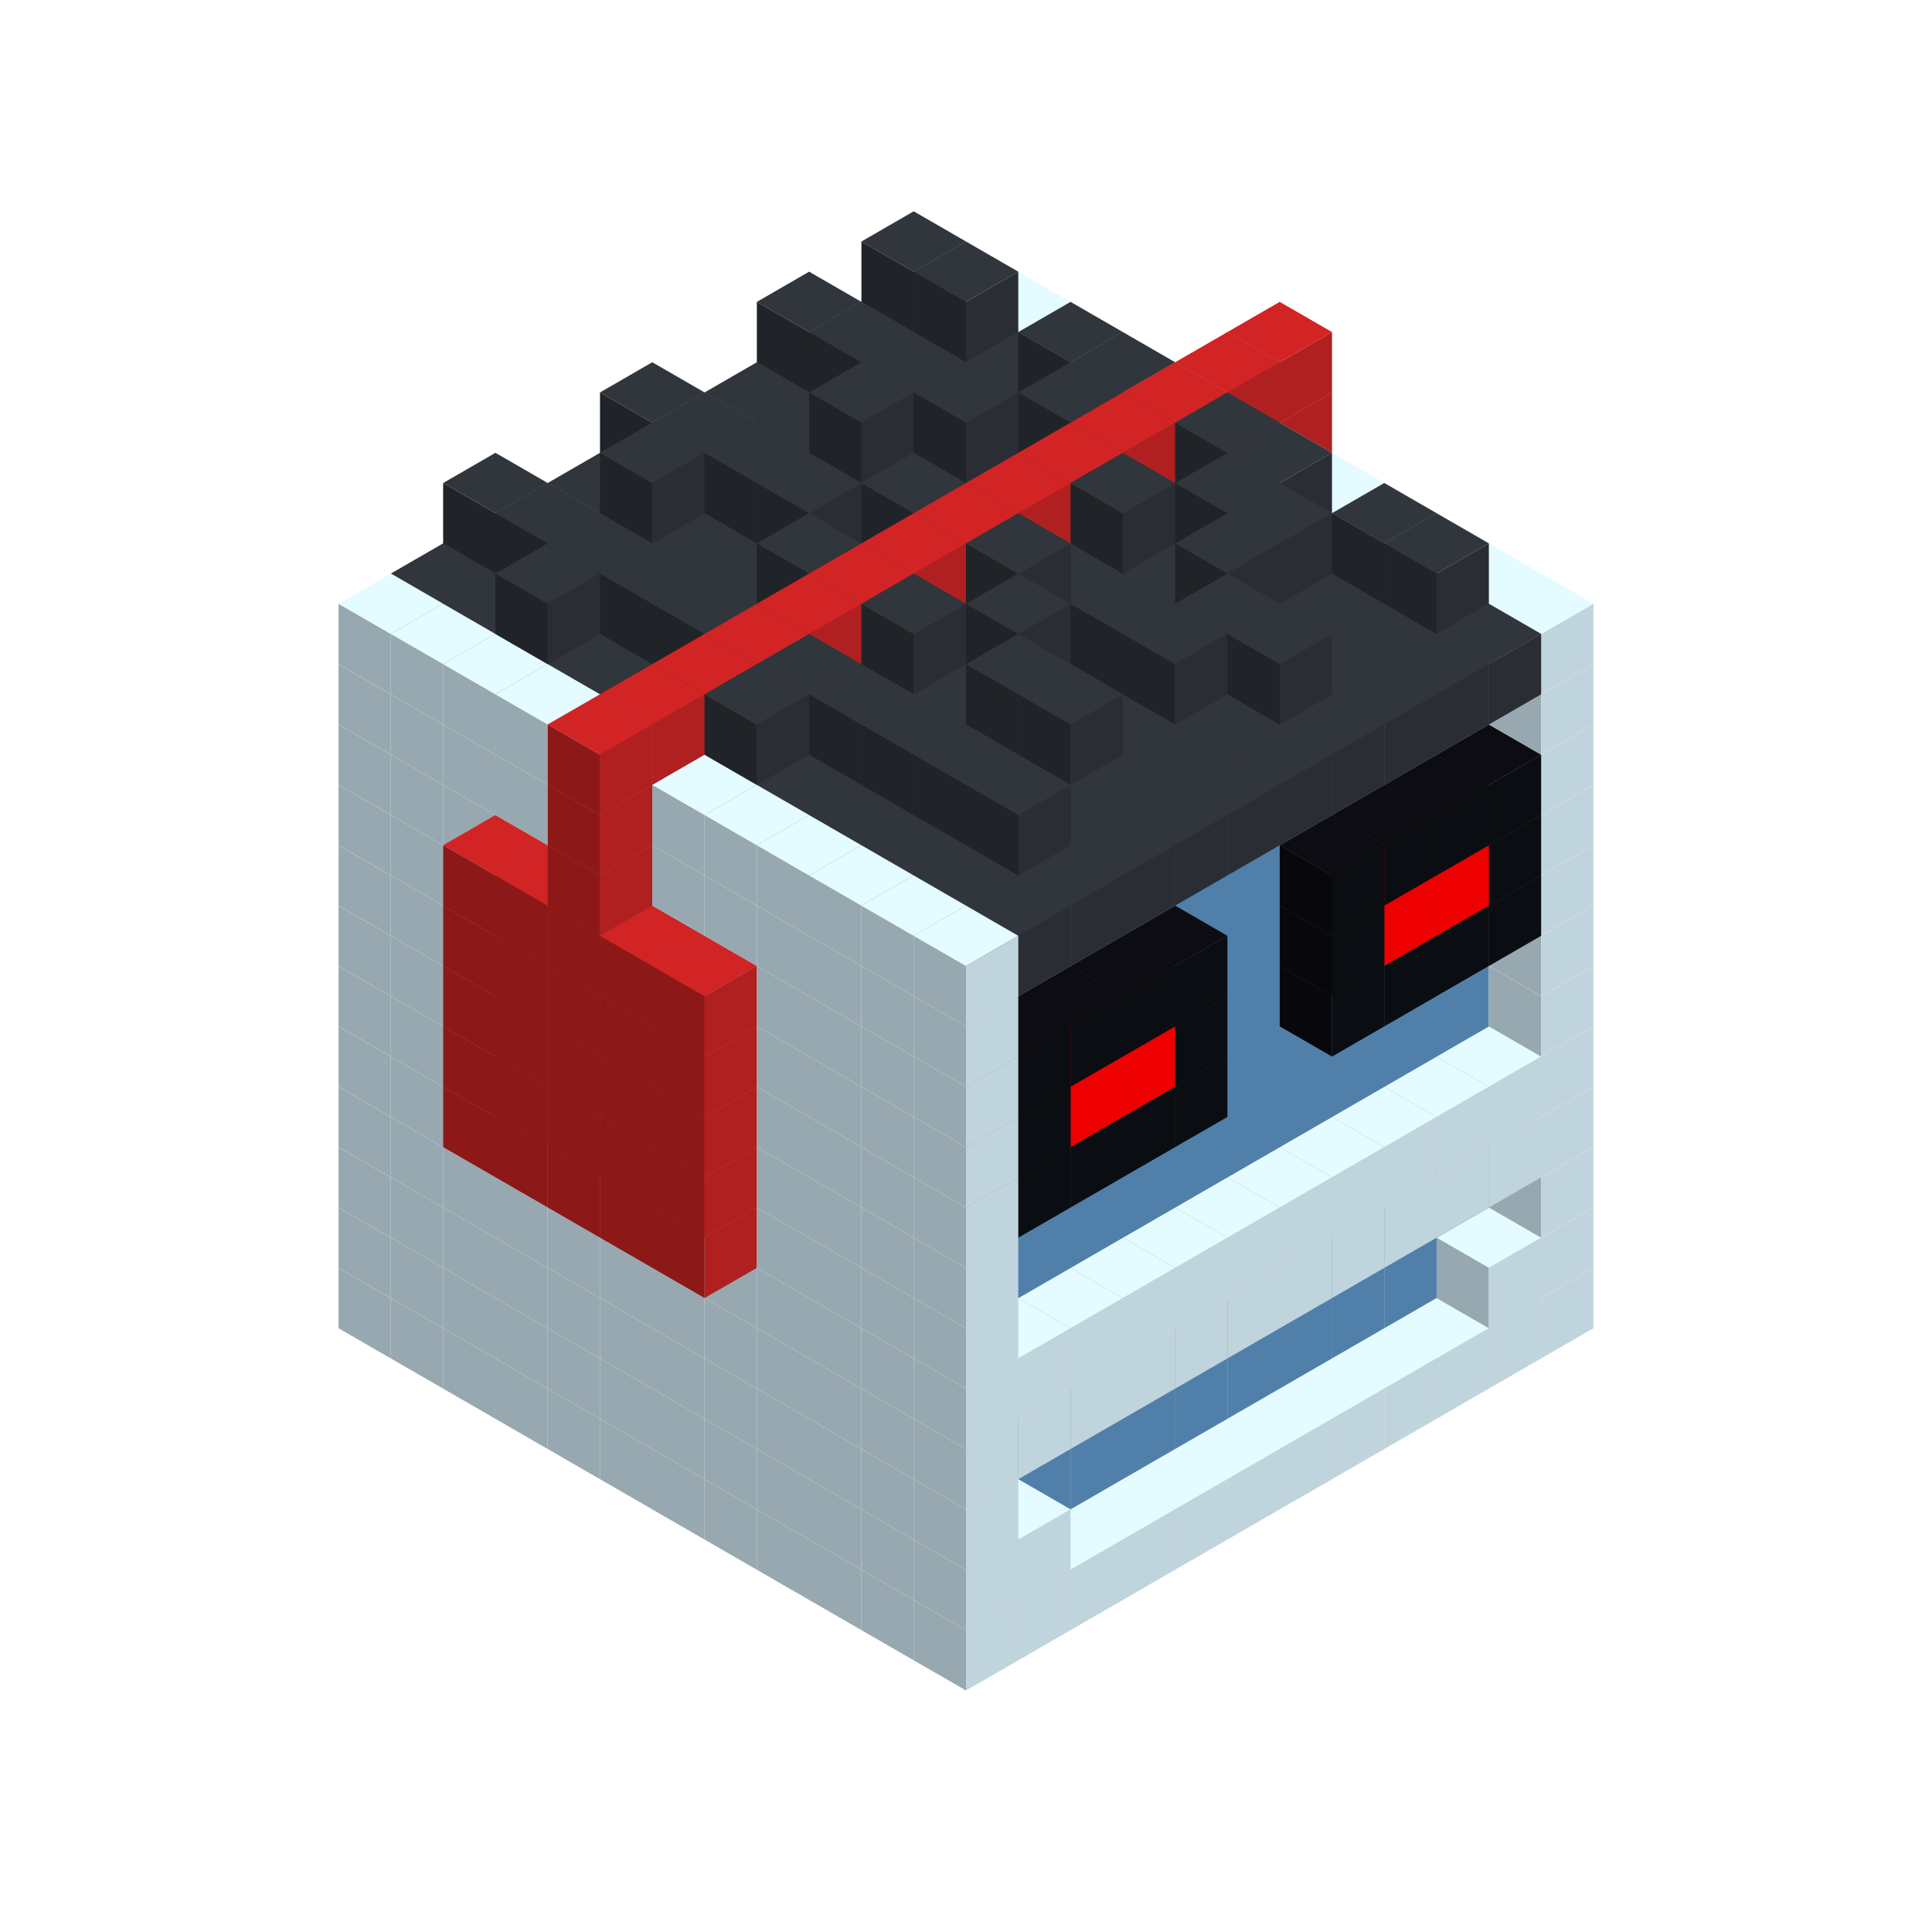 
<svg width='600' height='600' viewBox='4436371 5550000 3200000 3200000' xmlns='http://www.w3.org/2000/svg' xmlns:xlink='http://www.w3.org/1999/xlink'>
<use xlink:href='#v-0x00000073-1' transform='translate(983738,3600000)'/>
<use xlink:href='#v-0x00000073-1' transform='translate(1070341,3650000)'/>
<use xlink:href='#v-0x00000073-1' transform='translate(1156944,3700000)'/>
<use xlink:href='#v-0x00000073-1' transform='translate(1243547,3750000)'/>
<use xlink:href='#v-0x00000073-1' transform='translate(1330150,3800000)'/>
<use xlink:href='#v-0x00000073-1' transform='translate(1416753,3850000)'/>
<use xlink:href='#v-0x00000073-1' transform='translate(1503356,3900000)'/>
<use xlink:href='#v-0x00000073-1' transform='translate(1589959,3950000)'/>
<use xlink:href='#v-0x00000073-1' transform='translate(1676562,4000000)'/>
<use xlink:href='#v-0x00000073-1' transform='translate(1763165,4050000)'/>
<use xlink:href='#v-0x00000073-1' transform='translate(1849768,4100000)'/>
<use xlink:href='#v-0x00000073-1' transform='translate(2889004,3600000)'/>
<use xlink:href='#v-0x00000073-1' transform='translate(2802401,3650000)'/>
<use xlink:href='#v-0x00000073-1' transform='translate(2715798,3700000)'/>
<use xlink:href='#v-0x00000073-1' transform='translate(2629195,3750000)'/>
<use xlink:href='#v-0x00000073-1' transform='translate(2542592,3800000)'/>
<use xlink:href='#v-0x00000073-1' transform='translate(2455989,3850000)'/>
<use xlink:href='#v-0x00000073-1' transform='translate(2369386,3900000)'/>
<use xlink:href='#v-0x00000073-1' transform='translate(2282783,3950000)'/>
<use xlink:href='#v-0x00000073-1' transform='translate(2196180,4000000)'/>
<use xlink:href='#v-0x00000073-1' transform='translate(2109577,4050000)'/>
<use xlink:href='#v-0x00000073-1' transform='translate(2022974,4100000)'/>
<use xlink:href='#v-0x00000073-1' transform='translate(1936371,4150000)'/>
<use xlink:href='#v-0x00000073-1' transform='translate(983738,3500000)'/>
<use xlink:href='#v-0x00000073-1' transform='translate(1070341,3550000)'/>
<use xlink:href='#v-0x00000073-1' transform='translate(1156944,3600000)'/>
<use xlink:href='#v-0x00000073-1' transform='translate(1243547,3650000)'/>
<use xlink:href='#v-0x00000073-1' transform='translate(1330150,3700000)'/>
<use xlink:href='#v-0x00000073-1' transform='translate(1416753,3750000)'/>
<use xlink:href='#v-0x00000073-1' transform='translate(1503356,3800000)'/>
<use xlink:href='#v-0x00000073-1' transform='translate(1589959,3850000)'/>
<use xlink:href='#v-0x00000073-1' transform='translate(1676562,3900000)'/>
<use xlink:href='#v-0x00000073-1' transform='translate(1763165,3950000)'/>
<use xlink:href='#v-0x00000073-2' transform='translate(2715798,3500000)'/>
<use xlink:href='#v-0x00000073-2' transform='translate(2629195,3550000)'/>
<use xlink:href='#v-0x00000073-2' transform='translate(2542592,3600000)'/>
<use xlink:href='#v-0x00000073-2' transform='translate(2455989,3650000)'/>
<use xlink:href='#v-0x00000073-2' transform='translate(2369386,3700000)'/>
<use xlink:href='#v-0x00000073-2' transform='translate(2282783,3750000)'/>
<use xlink:href='#v-0x00000073-2' transform='translate(2196180,3800000)'/>
<use xlink:href='#v-0x00000073-2' transform='translate(2109577,3850000)'/>
<use xlink:href='#v-0x00000073-2' transform='translate(2022974,3900000)'/>
<use xlink:href='#v-0x00000073-2' transform='translate(1936371,3950000)'/>
<use xlink:href='#v-0x00000073-1' transform='translate(1849768,4000000)'/>
<use xlink:href='#v-0x00000073-1' transform='translate(2889004,3500000)'/>
<use xlink:href='#v-0x00000073-1' transform='translate(2802401,3550000)'/>
<use xlink:href='#v-0x00000073-1' transform='translate(2022974,4000000)'/>
<use xlink:href='#v-0x00000073-1' transform='translate(1936371,4050000)'/>
<use xlink:href='#v-0x00000073-1' transform='translate(983738,3400000)'/>
<use xlink:href='#v-0x00000073-1' transform='translate(1070341,3450000)'/>
<use xlink:href='#v-0x00000073-1' transform='translate(1156944,3500000)'/>
<use xlink:href='#v-0x00000073-1' transform='translate(1243547,3550000)'/>
<use xlink:href='#v-0x00000073-1' transform='translate(1330150,3600000)'/>
<use xlink:href='#v-0x00000073-1' transform='translate(1416753,3650000)'/>
<use xlink:href='#v-0x00000073-1' transform='translate(1503356,3700000)'/>
<use xlink:href='#v-0x00000073-1' transform='translate(1589959,3750000)'/>
<use xlink:href='#v-0x00000073-1' transform='translate(1676562,3800000)'/>
<use xlink:href='#v-0x00000073-1' transform='translate(1763165,3850000)'/>
<use xlink:href='#v-0x00000073-2' transform='translate(2715798,3400000)'/>
<use xlink:href='#v-0x00000073-2' transform='translate(2629195,3450000)'/>
<use xlink:href='#v-0x00000073-2' transform='translate(2542592,3500000)'/>
<use xlink:href='#v-0x00000073-2' transform='translate(2455989,3550000)'/>
<use xlink:href='#v-0x00000073-2' transform='translate(2369386,3600000)'/>
<use xlink:href='#v-0x00000073-2' transform='translate(2282783,3650000)'/>
<use xlink:href='#v-0x00000073-2' transform='translate(2196180,3700000)'/>
<use xlink:href='#v-0x00000073-2' transform='translate(2109577,3750000)'/>
<use xlink:href='#v-0x00000073-2' transform='translate(2022974,3800000)'/>
<use xlink:href='#v-0x00000073-2' transform='translate(1936371,3850000)'/>
<use xlink:href='#v-0x00000073-1' transform='translate(1849768,3900000)'/>
<use xlink:href='#v-0x00000073-1' transform='translate(2889004,3400000)'/>
<use xlink:href='#v-0x00000073-1' transform='translate(1936371,3950000)'/>
<use xlink:href='#v-0x00000073-1' transform='translate(983738,3300000)'/>
<use xlink:href='#v-0x00000073-1' transform='translate(1070341,3350000)'/>
<use xlink:href='#v-0x00000073-1' transform='translate(1156944,3400000)'/>
<use xlink:href='#v-0x00000073-1' transform='translate(1243547,3450000)'/>
<use xlink:href='#v-0x00000073-1' transform='translate(1330150,3500000)'/>
<use xlink:href='#v-0x00000073-1' transform='translate(1416753,3550000)'/>
<use xlink:href='#v-0x00000073-1' transform='translate(1503356,3600000)'/>
<use xlink:href='#v-0x00000073-1' transform='translate(1589959,3650000)'/>
<use xlink:href='#v-0x00000073-1' transform='translate(1676562,3700000)'/>
<use xlink:href='#v-0x00000073-1' transform='translate(1763165,3750000)'/>
<use xlink:href='#v-0x00000073-2' transform='translate(2715798,3300000)'/>
<use xlink:href='#v-0x00000073-2' transform='translate(2629195,3350000)'/>
<use xlink:href='#v-0x00000073-2' transform='translate(2542592,3400000)'/>
<use xlink:href='#v-0x00000073-2' transform='translate(2455989,3450000)'/>
<use xlink:href='#v-0x00000073-2' transform='translate(2369386,3500000)'/>
<use xlink:href='#v-0x00000073-2' transform='translate(2282783,3550000)'/>
<use xlink:href='#v-0x00000073-2' transform='translate(2196180,3600000)'/>
<use xlink:href='#v-0x00000073-2' transform='translate(2109577,3650000)'/>
<use xlink:href='#v-0x00000073-2' transform='translate(2022974,3700000)'/>
<use xlink:href='#v-0x00000073-2' transform='translate(1936371,3750000)'/>
<use xlink:href='#v-0x00000073-1' transform='translate(1849768,3800000)'/>
<use xlink:href='#v-0x00000073-1' transform='translate(2889004,3300000)'/>
<use xlink:href='#v-0x00000073-1' transform='translate(2802401,3350000)'/>
<use xlink:href='#v-0x00000073-1' transform='translate(2715798,3400000)'/>
<use xlink:href='#v-0x00000073-1' transform='translate(2629195,3450000)'/>
<use xlink:href='#v-0x00000073-1' transform='translate(2542592,3500000)'/>
<use xlink:href='#v-0x00000073-1' transform='translate(2455989,3550000)'/>
<use xlink:href='#v-0x00000073-1' transform='translate(2369386,3600000)'/>
<use xlink:href='#v-0x00000073-1' transform='translate(2282783,3650000)'/>
<use xlink:href='#v-0x00000073-1' transform='translate(2196180,3700000)'/>
<use xlink:href='#v-0x00000073-1' transform='translate(2109577,3750000)'/>
<use xlink:href='#v-0x00000073-1' transform='translate(2022974,3800000)'/>
<use xlink:href='#v-0x00000073-1' transform='translate(1936371,3850000)'/>
<use xlink:href='#v-0x00000073-1' transform='translate(983738,3200000)'/>
<use xlink:href='#v-0x00000073-1' transform='translate(1070341,3250000)'/>
<use xlink:href='#v-0x00000073-1' transform='translate(1156944,3300000)'/>
<use xlink:href='#v-0x00000073-1' transform='translate(1243547,3350000)'/>
<use xlink:href='#v-0x00000073-1' transform='translate(1330150,3400000)'/>
<use xlink:href='#v-0x00000073-1' transform='translate(1416753,3450000)'/>
<use xlink:href='#v-0x00000073-1' transform='translate(1503356,3500000)'/>
<use xlink:href='#v-0x00000073-1' transform='translate(1589959,3550000)'/>
<use xlink:href='#v-0x00000073-1' transform='translate(1676562,3600000)'/>
<use xlink:href='#v-0x00000073-1' transform='translate(1763165,3650000)'/>
<use xlink:href='#v-0x00000073-2' transform='translate(2715798,3200000)'/>
<use xlink:href='#v-0x00000073-2' transform='translate(2629195,3250000)'/>
<use xlink:href='#v-0x00000073-2' transform='translate(2542592,3300000)'/>
<use xlink:href='#v-0x00000073-2' transform='translate(2455989,3350000)'/>
<use xlink:href='#v-0x00000073-2' transform='translate(2369386,3400000)'/>
<use xlink:href='#v-0x00000073-2' transform='translate(2282783,3450000)'/>
<use xlink:href='#v-0x00000073-2' transform='translate(2196180,3500000)'/>
<use xlink:href='#v-0x00000073-2' transform='translate(2109577,3550000)'/>
<use xlink:href='#v-0x00000073-2' transform='translate(2022974,3600000)'/>
<use xlink:href='#v-0x00000073-2' transform='translate(1936371,3650000)'/>
<use xlink:href='#v-0x00000073-1' transform='translate(1849768,3700000)'/>
<use xlink:href='#v-0x00000073-1' transform='translate(2889004,3200000)'/>
<use xlink:href='#v-0x00000073-1' transform='translate(2802401,3250000)'/>
<use xlink:href='#v-0x00000073-1' transform='translate(2715798,3300000)'/>
<use xlink:href='#v-0x00000073-1' transform='translate(2629195,3350000)'/>
<use xlink:href='#v-0x00000073-1' transform='translate(2542592,3400000)'/>
<use xlink:href='#v-0x00000073-1' transform='translate(2455989,3450000)'/>
<use xlink:href='#v-0x00000073-1' transform='translate(2369386,3500000)'/>
<use xlink:href='#v-0x00000073-1' transform='translate(2282783,3550000)'/>
<use xlink:href='#v-0x00000073-1' transform='translate(2196180,3600000)'/>
<use xlink:href='#v-0x00000073-1' transform='translate(2109577,3650000)'/>
<use xlink:href='#v-0x00000073-1' transform='translate(2022974,3700000)'/>
<use xlink:href='#v-0x00000073-1' transform='translate(1936371,3750000)'/>
<use xlink:href='#v-0x00000073-1' transform='translate(983738,3100000)'/>
<use xlink:href='#v-0x00000073-1' transform='translate(1070341,3150000)'/>
<use xlink:href='#v-0x00000073-1' transform='translate(1156944,3200000)'/>
<use xlink:href='#v-0x00000073-7' transform='translate(2282783,2650000)'/>
<use xlink:href='#v-0x00000073-1' transform='translate(1243547,3250000)'/>
<use xlink:href='#v-0x00000073-7' transform='translate(1156944,3300000)'/>
<use xlink:href='#v-0x00000073-7' transform='translate(2369386,2700000)'/>
<use xlink:href='#v-0x00000073-1' transform='translate(1330150,3300000)'/>
<use xlink:href='#v-0x00000073-7' transform='translate(1243547,3350000)'/>
<use xlink:href='#v-0x00000073-7' transform='translate(2455989,2750000)'/>
<use xlink:href='#v-0x00000073-1' transform='translate(1416753,3350000)'/>
<use xlink:href='#v-0x00000073-7' transform='translate(1330150,3400000)'/>
<use xlink:href='#v-0x00000073-7' transform='translate(2542592,2800000)'/>
<use xlink:href='#v-0x00000073-1' transform='translate(1503356,3400000)'/>
<use xlink:href='#v-0x00000073-7' transform='translate(1416753,3450000)'/>
<use xlink:href='#v-0x00000073-7' transform='translate(2629195,2850000)'/>
<use xlink:href='#v-0x00000073-1' transform='translate(1589959,3450000)'/>
<use xlink:href='#v-0x00000073-7' transform='translate(1503356,3500000)'/>
<use xlink:href='#v-0x00000073-1' transform='translate(1676562,3500000)'/>
<use xlink:href='#v-0x00000073-1' transform='translate(1763165,3550000)'/>
<use xlink:href='#v-0x00000073-2' transform='translate(2715798,3100000)'/>
<use xlink:href='#v-0x00000073-2' transform='translate(2629195,3150000)'/>
<use xlink:href='#v-0x00000073-2' transform='translate(2542592,3200000)'/>
<use xlink:href='#v-0x00000073-2' transform='translate(2455989,3250000)'/>
<use xlink:href='#v-0x00000073-2' transform='translate(2369386,3300000)'/>
<use xlink:href='#v-0x00000073-2' transform='translate(2282783,3350000)'/>
<use xlink:href='#v-0x00000073-2' transform='translate(2196180,3400000)'/>
<use xlink:href='#v-0x00000073-2' transform='translate(2109577,3450000)'/>
<use xlink:href='#v-0x00000073-2' transform='translate(2022974,3500000)'/>
<use xlink:href='#v-0x00000073-2' transform='translate(1936371,3550000)'/>
<use xlink:href='#v-0x00000073-1' transform='translate(1849768,3600000)'/>
<use xlink:href='#v-0x00000073-1' transform='translate(2889004,3100000)'/>
<use xlink:href='#v-0x00000073-1' transform='translate(1936371,3650000)'/>
<use xlink:href='#v-0x00000073-1' transform='translate(983738,3000000)'/>
<use xlink:href='#v-0x00000073-1' transform='translate(1070341,3050000)'/>
<use xlink:href='#v-0x00000073-1' transform='translate(1156944,3100000)'/>
<use xlink:href='#v-0x00000073-7' transform='translate(2282783,2550000)'/>
<use xlink:href='#v-0x00000073-1' transform='translate(1243547,3150000)'/>
<use xlink:href='#v-0x00000073-7' transform='translate(1156944,3200000)'/>
<use xlink:href='#v-0x00000073-7' transform='translate(2369386,2600000)'/>
<use xlink:href='#v-0x00000073-1' transform='translate(1330150,3200000)'/>
<use xlink:href='#v-0x00000073-7' transform='translate(1243547,3250000)'/>
<use xlink:href='#v-0x00000073-7' transform='translate(2455989,2650000)'/>
<use xlink:href='#v-0x00000073-1' transform='translate(1416753,3250000)'/>
<use xlink:href='#v-0x00000073-7' transform='translate(1330150,3300000)'/>
<use xlink:href='#v-0x00000073-7' transform='translate(2542592,2700000)'/>
<use xlink:href='#v-0x00000073-1' transform='translate(1503356,3300000)'/>
<use xlink:href='#v-0x00000073-7' transform='translate(1416753,3350000)'/>
<use xlink:href='#v-0x00000073-7' transform='translate(2629195,2750000)'/>
<use xlink:href='#v-0x00000073-1' transform='translate(1589959,3350000)'/>
<use xlink:href='#v-0x00000073-7' transform='translate(1503356,3400000)'/>
<use xlink:href='#v-0x00000073-1' transform='translate(1676562,3400000)'/>
<use xlink:href='#v-0x00000073-1' transform='translate(1763165,3450000)'/>
<use xlink:href='#v-0x00000073-2' transform='translate(2715798,3000000)'/>
<use xlink:href='#v-0x00000073-2' transform='translate(2629195,3050000)'/>
<use xlink:href='#v-0x00000073-2' transform='translate(2542592,3100000)'/>
<use xlink:href='#v-0x00000073-2' transform='translate(2455989,3150000)'/>
<use xlink:href='#v-0x00000073-2' transform='translate(2369386,3200000)'/>
<use xlink:href='#v-0x00000073-2' transform='translate(2282783,3250000)'/>
<use xlink:href='#v-0x00000073-2' transform='translate(2196180,3300000)'/>
<use xlink:href='#v-0x00000073-2' transform='translate(2109577,3350000)'/>
<use xlink:href='#v-0x00000073-2' transform='translate(2022974,3400000)'/>
<use xlink:href='#v-0x00000073-2' transform='translate(1936371,3450000)'/>
<use xlink:href='#v-0x00000073-1' transform='translate(1849768,3500000)'/>
<use xlink:href='#v-0x00000073-1' transform='translate(2889004,3000000)'/>
<use xlink:href='#v-0x00000073-1' transform='translate(1936371,3550000)'/>
<use xlink:href='#v-0x00000073-1' transform='translate(983738,2900000)'/>
<use xlink:href='#v-0x00000073-1' transform='translate(1070341,2950000)'/>
<use xlink:href='#v-0x00000073-1' transform='translate(1156944,3000000)'/>
<use xlink:href='#v-0x00000073-7' transform='translate(2282783,2450000)'/>
<use xlink:href='#v-0x00000073-1' transform='translate(1243547,3050000)'/>
<use xlink:href='#v-0x00000073-7' transform='translate(1156944,3100000)'/>
<use xlink:href='#v-0x00000073-7' transform='translate(2369386,2500000)'/>
<use xlink:href='#v-0x00000073-1' transform='translate(1330150,3100000)'/>
<use xlink:href='#v-0x00000073-7' transform='translate(1243547,3150000)'/>
<use xlink:href='#v-0x00000073-7' transform='translate(2455989,2550000)'/>
<use xlink:href='#v-0x00000073-1' transform='translate(1416753,3150000)'/>
<use xlink:href='#v-0x00000073-7' transform='translate(1330150,3200000)'/>
<use xlink:href='#v-0x00000073-7' transform='translate(2542592,2600000)'/>
<use xlink:href='#v-0x00000073-1' transform='translate(1503356,3200000)'/>
<use xlink:href='#v-0x00000073-7' transform='translate(1416753,3250000)'/>
<use xlink:href='#v-0x00000073-7' transform='translate(2629195,2650000)'/>
<use xlink:href='#v-0x00000073-1' transform='translate(1589959,3250000)'/>
<use xlink:href='#v-0x00000073-7' transform='translate(1503356,3300000)'/>
<use xlink:href='#v-0x00000073-1' transform='translate(1676562,3300000)'/>
<use xlink:href='#v-0x00000073-1' transform='translate(1763165,3350000)'/>
<use xlink:href='#v-0x00000073-2' transform='translate(2715798,2900000)'/>
<use xlink:href='#v-0x00000073-2' transform='translate(2629195,2950000)'/>
<use xlink:href='#v-0x00000073-2' transform='translate(2542592,3000000)'/>
<use xlink:href='#v-0x00000073-2' transform='translate(2455989,3050000)'/>
<use xlink:href='#v-0x00000073-2' transform='translate(2369386,3100000)'/>
<use xlink:href='#v-0x00000073-2' transform='translate(2282783,3150000)'/>
<use xlink:href='#v-0x00000073-2' transform='translate(2196180,3200000)'/>
<use xlink:href='#v-0x00000073-2' transform='translate(2109577,3250000)'/>
<use xlink:href='#v-0x00000073-2' transform='translate(2022974,3300000)'/>
<use xlink:href='#v-0x00000073-2' transform='translate(1936371,3350000)'/>
<use xlink:href='#v-0x00000073-1' transform='translate(1849768,3400000)'/>
<use xlink:href='#v-0x00000073-1' transform='translate(2889004,2900000)'/>
<use xlink:href='#v-0x00000073-4' transform='translate(2802401,2950000)'/>
<use xlink:href='#v-0x00000073-4' transform='translate(2715798,3000000)'/>
<use xlink:href='#v-0x00000073-4' transform='translate(2629195,3050000)'/>
<use xlink:href='#v-0x00000073-4' transform='translate(2542592,3100000)'/>
<use xlink:href='#v-0x00000073-4' transform='translate(2282783,3250000)'/>
<use xlink:href='#v-0x00000073-4' transform='translate(2196180,3300000)'/>
<use xlink:href='#v-0x00000073-4' transform='translate(2109577,3350000)'/>
<use xlink:href='#v-0x00000073-4' transform='translate(2022974,3400000)'/>
<use xlink:href='#v-0x00000073-1' transform='translate(1936371,3450000)'/>
<use xlink:href='#v-0x00000073-1' transform='translate(983738,2800000)'/>
<use xlink:href='#v-0x00000073-1' transform='translate(1070341,2850000)'/>
<use xlink:href='#v-0x00000073-1' transform='translate(1156944,2900000)'/>
<use xlink:href='#v-0x00000073-7' transform='translate(2282783,2350000)'/>
<use xlink:href='#v-0x00000073-1' transform='translate(1243547,2950000)'/>
<use xlink:href='#v-0x00000073-7' transform='translate(1156944,3000000)'/>
<use xlink:href='#v-0x00000073-7' transform='translate(2369386,2400000)'/>
<use xlink:href='#v-0x00000073-1' transform='translate(1330150,3000000)'/>
<use xlink:href='#v-0x00000073-7' transform='translate(1243547,3050000)'/>
<use xlink:href='#v-0x00000073-7' transform='translate(2455989,2450000)'/>
<use xlink:href='#v-0x00000073-1' transform='translate(1416753,3050000)'/>
<use xlink:href='#v-0x00000073-7' transform='translate(1330150,3100000)'/>
<use xlink:href='#v-0x00000073-7' transform='translate(2542592,2500000)'/>
<use xlink:href='#v-0x00000073-1' transform='translate(1503356,3100000)'/>
<use xlink:href='#v-0x00000073-7' transform='translate(1416753,3150000)'/>
<use xlink:href='#v-0x00000073-7' transform='translate(2629195,2550000)'/>
<use xlink:href='#v-0x00000073-1' transform='translate(1589959,3150000)'/>
<use xlink:href='#v-0x00000073-7' transform='translate(1503356,3200000)'/>
<use xlink:href='#v-0x00000073-1' transform='translate(1676562,3200000)'/>
<use xlink:href='#v-0x00000073-1' transform='translate(1763165,3250000)'/>
<use xlink:href='#v-0x00000073-2' transform='translate(2715798,2800000)'/>
<use xlink:href='#v-0x00000073-2' transform='translate(2629195,2850000)'/>
<use xlink:href='#v-0x00000073-2' transform='translate(2542592,2900000)'/>
<use xlink:href='#v-0x00000073-2' transform='translate(2455989,2950000)'/>
<use xlink:href='#v-0x00000073-2' transform='translate(2369386,3000000)'/>
<use xlink:href='#v-0x00000073-2' transform='translate(2282783,3050000)'/>
<use xlink:href='#v-0x00000073-2' transform='translate(2196180,3100000)'/>
<use xlink:href='#v-0x00000073-2' transform='translate(2109577,3150000)'/>
<use xlink:href='#v-0x00000073-2' transform='translate(2022974,3200000)'/>
<use xlink:href='#v-0x00000073-2' transform='translate(1936371,3250000)'/>
<use xlink:href='#v-0x00000073-1' transform='translate(1849768,3300000)'/>
<use xlink:href='#v-0x00000073-1' transform='translate(2889004,2800000)'/>
<use xlink:href='#v-0x00000073-4' transform='translate(2802401,2850000)'/>
<use xlink:href='#v-0x00000073-5' transform='translate(2715798,2900000)'/>
<use xlink:href='#v-0x00000073-5' transform='translate(2629195,2950000)'/>
<use xlink:href='#v-0x00000073-4' transform='translate(2542592,3000000)'/>
<use xlink:href='#v-0x00000073-4' transform='translate(2282783,3150000)'/>
<use xlink:href='#v-0x00000073-5' transform='translate(2196180,3200000)'/>
<use xlink:href='#v-0x00000073-5' transform='translate(2109577,3250000)'/>
<use xlink:href='#v-0x00000073-4' transform='translate(2022974,3300000)'/>
<use xlink:href='#v-0x00000073-1' transform='translate(1936371,3350000)'/>
<use xlink:href='#v-0x00000073-1' transform='translate(983738,2700000)'/>
<use xlink:href='#v-0x00000073-1' transform='translate(1070341,2750000)'/>
<use xlink:href='#v-0x00000073-1' transform='translate(1156944,2800000)'/>
<use xlink:href='#v-0x00000073-7' transform='translate(2282783,2250000)'/>
<use xlink:href='#v-0x00000073-1' transform='translate(1243547,2850000)'/>
<use xlink:href='#v-0x00000073-7' transform='translate(1156944,2900000)'/>
<use xlink:href='#v-0x00000073-7' transform='translate(2369386,2300000)'/>
<use xlink:href='#v-0x00000073-1' transform='translate(1330150,2900000)'/>
<use xlink:href='#v-0x00000073-7' transform='translate(1243547,2950000)'/>
<use xlink:href='#v-0x00000073-7' transform='translate(2455989,2350000)'/>
<use xlink:href='#v-0x00000073-1' transform='translate(1416753,2950000)'/>
<use xlink:href='#v-0x00000073-7' transform='translate(1330150,3000000)'/>
<use xlink:href='#v-0x00000073-7' transform='translate(2542592,2400000)'/>
<use xlink:href='#v-0x00000073-1' transform='translate(1503356,3000000)'/>
<use xlink:href='#v-0x00000073-7' transform='translate(1416753,3050000)'/>
<use xlink:href='#v-0x00000073-7' transform='translate(2629195,2450000)'/>
<use xlink:href='#v-0x00000073-1' transform='translate(1589959,3050000)'/>
<use xlink:href='#v-0x00000073-7' transform='translate(1503356,3100000)'/>
<use xlink:href='#v-0x00000073-1' transform='translate(1676562,3100000)'/>
<use xlink:href='#v-0x00000073-1' transform='translate(1763165,3150000)'/>
<use xlink:href='#v-0x00000073-2' transform='translate(2715798,2700000)'/>
<use xlink:href='#v-0x00000073-2' transform='translate(2629195,2750000)'/>
<use xlink:href='#v-0x00000073-2' transform='translate(2542592,2800000)'/>
<use xlink:href='#v-0x00000073-2' transform='translate(2455989,2850000)'/>
<use xlink:href='#v-0x00000073-2' transform='translate(2369386,2900000)'/>
<use xlink:href='#v-0x00000073-2' transform='translate(2282783,2950000)'/>
<use xlink:href='#v-0x00000073-2' transform='translate(2196180,3000000)'/>
<use xlink:href='#v-0x00000073-2' transform='translate(2109577,3050000)'/>
<use xlink:href='#v-0x00000073-2' transform='translate(2022974,3100000)'/>
<use xlink:href='#v-0x00000073-2' transform='translate(1936371,3150000)'/>
<use xlink:href='#v-0x00000073-1' transform='translate(1849768,3200000)'/>
<use xlink:href='#v-0x00000073-1' transform='translate(2889004,2700000)'/>
<use xlink:href='#v-0x00000073-4' transform='translate(2802401,2750000)'/>
<use xlink:href='#v-0x00000073-4' transform='translate(2715798,2800000)'/>
<use xlink:href='#v-0x00000073-4' transform='translate(2629195,2850000)'/>
<use xlink:href='#v-0x00000073-4' transform='translate(2542592,2900000)'/>
<use xlink:href='#v-0x00000073-4' transform='translate(2282783,3050000)'/>
<use xlink:href='#v-0x00000073-4' transform='translate(2196180,3100000)'/>
<use xlink:href='#v-0x00000073-4' transform='translate(2109577,3150000)'/>
<use xlink:href='#v-0x00000073-4' transform='translate(2022974,3200000)'/>
<use xlink:href='#v-0x00000073-1' transform='translate(1936371,3250000)'/>
<use xlink:href='#v-0x00000073-1' transform='translate(983738,2600000)'/>
<use xlink:href='#v-0x00000073-1' transform='translate(1070341,2650000)'/>
<use xlink:href='#v-0x00000073-1' transform='translate(1156944,2700000)'/>
<use xlink:href='#v-0x00000073-1' transform='translate(1243547,2750000)'/>
<use xlink:href='#v-0x00000073-1' transform='translate(1330150,2800000)'/>
<use xlink:href='#v-0x00000073-7' transform='translate(2455989,2250000)'/>
<use xlink:href='#v-0x00000073-1' transform='translate(1416753,2850000)'/>
<use xlink:href='#v-0x00000073-7' transform='translate(1330150,2900000)'/>
<use xlink:href='#v-0x00000073-1' transform='translate(1503356,2900000)'/>
<use xlink:href='#v-0x00000073-1' transform='translate(1589959,2950000)'/>
<use xlink:href='#v-0x00000073-1' transform='translate(1676562,3000000)'/>
<use xlink:href='#v-0x00000073-1' transform='translate(1763165,3050000)'/>
<use xlink:href='#v-0x00000073-2' transform='translate(2715798,2600000)'/>
<use xlink:href='#v-0x00000073-2' transform='translate(2629195,2650000)'/>
<use xlink:href='#v-0x00000073-2' transform='translate(2542592,2700000)'/>
<use xlink:href='#v-0x00000073-2' transform='translate(2455989,2750000)'/>
<use xlink:href='#v-0x00000073-2' transform='translate(2369386,2800000)'/>
<use xlink:href='#v-0x00000073-2' transform='translate(2282783,2850000)'/>
<use xlink:href='#v-0x00000073-2' transform='translate(2196180,2900000)'/>
<use xlink:href='#v-0x00000073-2' transform='translate(2109577,2950000)'/>
<use xlink:href='#v-0x00000073-2' transform='translate(2022974,3000000)'/>
<use xlink:href='#v-0x00000073-2' transform='translate(1936371,3050000)'/>
<use xlink:href='#v-0x00000073-1' transform='translate(1849768,3100000)'/>
<use xlink:href='#v-0x00000073-1' transform='translate(2889004,2600000)'/>
<use xlink:href='#v-0x00000073-1' transform='translate(1936371,3150000)'/>
<use xlink:href='#v-0x00000073-1' transform='translate(1936371,1950000)'/>
<use xlink:href='#v-0x00000073-6' transform='translate(1849768,2000000)'/>
<use xlink:href='#v-0x00000073-6' transform='translate(1763165,2050000)'/>
<use xlink:href='#v-0x00000073-6' transform='translate(1676562,2100000)'/>
<use xlink:href='#v-0x00000073-6' transform='translate(1589959,2150000)'/>
<use xlink:href='#v-0x00000073-6' transform='translate(1503356,2200000)'/>
<use xlink:href='#v-0x00000073-6' transform='translate(1416753,2250000)'/>
<use xlink:href='#v-0x00000073-6' transform='translate(1330150,2300000)'/>
<use xlink:href='#v-0x00000073-6' transform='translate(1243547,2350000)'/>
<use xlink:href='#v-0x00000073-6' transform='translate(1156944,2400000)'/>
<use xlink:href='#v-0x00000073-6' transform='translate(1070341,2450000)'/>
<use xlink:href='#v-0x00000073-1' transform='translate(983738,2500000)'/>
<use xlink:href='#v-0x00000073-1' transform='translate(2022974,2000000)'/>
<use xlink:href='#v-0x00000073-6' transform='translate(1936371,2050000)'/>
<use xlink:href='#v-0x00000073-6' transform='translate(1849768,2100000)'/>
<use xlink:href='#v-0x00000073-6' transform='translate(1763165,2150000)'/>
<use xlink:href='#v-0x00000073-6' transform='translate(1676562,2200000)'/>
<use xlink:href='#v-0x00000073-6' transform='translate(1589959,2250000)'/>
<use xlink:href='#v-0x00000073-6' transform='translate(1503356,2300000)'/>
<use xlink:href='#v-0x00000073-6' transform='translate(1416753,2350000)'/>
<use xlink:href='#v-0x00000073-6' transform='translate(1330150,2400000)'/>
<use xlink:href='#v-0x00000073-6' transform='translate(1243547,2450000)'/>
<use xlink:href='#v-0x00000073-6' transform='translate(1156944,2500000)'/>
<use xlink:href='#v-0x00000073-1' transform='translate(1070341,2550000)'/>
<use xlink:href='#v-0x00000073-1' transform='translate(2109577,2050000)'/>
<use xlink:href='#v-0x00000073-6' transform='translate(2022974,2100000)'/>
<use xlink:href='#v-0x00000073-6' transform='translate(1936371,2150000)'/>
<use xlink:href='#v-0x00000073-6' transform='translate(1849768,2200000)'/>
<use xlink:href='#v-0x00000073-6' transform='translate(1763165,2250000)'/>
<use xlink:href='#v-0x00000073-6' transform='translate(1676562,2300000)'/>
<use xlink:href='#v-0x00000073-6' transform='translate(1589959,2350000)'/>
<use xlink:href='#v-0x00000073-6' transform='translate(1503356,2400000)'/>
<use xlink:href='#v-0x00000073-6' transform='translate(1416753,2450000)'/>
<use xlink:href='#v-0x00000073-6' transform='translate(1330150,2500000)'/>
<use xlink:href='#v-0x00000073-6' transform='translate(1243547,2550000)'/>
<use xlink:href='#v-0x00000073-1' transform='translate(1156944,2600000)'/>
<use xlink:href='#v-0x00000073-1' transform='translate(2196180,2100000)'/>
<use xlink:href='#v-0x00000073-6' transform='translate(2109577,2150000)'/>
<use xlink:href='#v-0x00000073-6' transform='translate(2022974,2200000)'/>
<use xlink:href='#v-0x00000073-6' transform='translate(1936371,2250000)'/>
<use xlink:href='#v-0x00000073-6' transform='translate(1849768,2300000)'/>
<use xlink:href='#v-0x00000073-6' transform='translate(1763165,2350000)'/>
<use xlink:href='#v-0x00000073-6' transform='translate(1676562,2400000)'/>
<use xlink:href='#v-0x00000073-6' transform='translate(1589959,2450000)'/>
<use xlink:href='#v-0x00000073-6' transform='translate(1503356,2500000)'/>
<use xlink:href='#v-0x00000073-6' transform='translate(1416753,2550000)'/>
<use xlink:href='#v-0x00000073-6' transform='translate(1330150,2600000)'/>
<use xlink:href='#v-0x00000073-1' transform='translate(1243547,2650000)'/>
<use xlink:href='#v-0x00000073-1' transform='translate(2282783,2150000)'/>
<use xlink:href='#v-0x00000073-6' transform='translate(2196180,2200000)'/>
<use xlink:href='#v-0x00000073-6' transform='translate(2109577,2250000)'/>
<use xlink:href='#v-0x00000073-6' transform='translate(2022974,2300000)'/>
<use xlink:href='#v-0x00000073-6' transform='translate(1936371,2350000)'/>
<use xlink:href='#v-0x00000073-6' transform='translate(1849768,2400000)'/>
<use xlink:href='#v-0x00000073-6' transform='translate(1763165,2450000)'/>
<use xlink:href='#v-0x00000073-6' transform='translate(1676562,2500000)'/>
<use xlink:href='#v-0x00000073-6' transform='translate(1589959,2550000)'/>
<use xlink:href='#v-0x00000073-6' transform='translate(1503356,2600000)'/>
<use xlink:href='#v-0x00000073-6' transform='translate(1416753,2650000)'/>
<use xlink:href='#v-0x00000073-1' transform='translate(1330150,2700000)'/>
<use xlink:href='#v-0x00000073-7' transform='translate(2455989,2150000)'/>
<use xlink:href='#v-0x00000073-1' transform='translate(2369386,2200000)'/>
<use xlink:href='#v-0x00000073-6' transform='translate(2282783,2250000)'/>
<use xlink:href='#v-0x00000073-6' transform='translate(2196180,2300000)'/>
<use xlink:href='#v-0x00000073-6' transform='translate(2109577,2350000)'/>
<use xlink:href='#v-0x00000073-6' transform='translate(2022974,2400000)'/>
<use xlink:href='#v-0x00000073-6' transform='translate(1936371,2450000)'/>
<use xlink:href='#v-0x00000073-6' transform='translate(1849768,2500000)'/>
<use xlink:href='#v-0x00000073-6' transform='translate(1763165,2550000)'/>
<use xlink:href='#v-0x00000073-6' transform='translate(1676562,2600000)'/>
<use xlink:href='#v-0x00000073-6' transform='translate(1589959,2650000)'/>
<use xlink:href='#v-0x00000073-6' transform='translate(1503356,2700000)'/>
<use xlink:href='#v-0x00000073-1' transform='translate(1416753,2750000)'/>
<use xlink:href='#v-0x00000073-7' transform='translate(1330150,2800000)'/>
<use xlink:href='#v-0x00000073-1' transform='translate(2455989,2250000)'/>
<use xlink:href='#v-0x00000073-6' transform='translate(2369386,2300000)'/>
<use xlink:href='#v-0x00000073-6' transform='translate(2282783,2350000)'/>
<use xlink:href='#v-0x00000073-6' transform='translate(2196180,2400000)'/>
<use xlink:href='#v-0x00000073-6' transform='translate(2109577,2450000)'/>
<use xlink:href='#v-0x00000073-6' transform='translate(2022974,2500000)'/>
<use xlink:href='#v-0x00000073-6' transform='translate(1936371,2550000)'/>
<use xlink:href='#v-0x00000073-6' transform='translate(1849768,2600000)'/>
<use xlink:href='#v-0x00000073-6' transform='translate(1763165,2650000)'/>
<use xlink:href='#v-0x00000073-6' transform='translate(1676562,2700000)'/>
<use xlink:href='#v-0x00000073-6' transform='translate(1589959,2750000)'/>
<use xlink:href='#v-0x00000073-1' transform='translate(1503356,2800000)'/>
<use xlink:href='#v-0x00000073-1' transform='translate(2542592,2300000)'/>
<use xlink:href='#v-0x00000073-6' transform='translate(2455989,2350000)'/>
<use xlink:href='#v-0x00000073-6' transform='translate(2369386,2400000)'/>
<use xlink:href='#v-0x00000073-6' transform='translate(2282783,2450000)'/>
<use xlink:href='#v-0x00000073-6' transform='translate(2196180,2500000)'/>
<use xlink:href='#v-0x00000073-6' transform='translate(2109577,2550000)'/>
<use xlink:href='#v-0x00000073-6' transform='translate(2022974,2600000)'/>
<use xlink:href='#v-0x00000073-6' transform='translate(1936371,2650000)'/>
<use xlink:href='#v-0x00000073-6' transform='translate(1849768,2700000)'/>
<use xlink:href='#v-0x00000073-6' transform='translate(1763165,2750000)'/>
<use xlink:href='#v-0x00000073-6' transform='translate(1676562,2800000)'/>
<use xlink:href='#v-0x00000073-1' transform='translate(1589959,2850000)'/>
<use xlink:href='#v-0x00000073-1' transform='translate(2629195,2350000)'/>
<use xlink:href='#v-0x00000073-6' transform='translate(2542592,2400000)'/>
<use xlink:href='#v-0x00000073-6' transform='translate(2455989,2450000)'/>
<use xlink:href='#v-0x00000073-6' transform='translate(2369386,2500000)'/>
<use xlink:href='#v-0x00000073-6' transform='translate(2282783,2550000)'/>
<use xlink:href='#v-0x00000073-6' transform='translate(2196180,2600000)'/>
<use xlink:href='#v-0x00000073-6' transform='translate(2109577,2650000)'/>
<use xlink:href='#v-0x00000073-6' transform='translate(2022974,2700000)'/>
<use xlink:href='#v-0x00000073-6' transform='translate(1936371,2750000)'/>
<use xlink:href='#v-0x00000073-6' transform='translate(1849768,2800000)'/>
<use xlink:href='#v-0x00000073-6' transform='translate(1763165,2850000)'/>
<use xlink:href='#v-0x00000073-1' transform='translate(1676562,2900000)'/>
<use xlink:href='#v-0x00000073-1' transform='translate(2715798,2400000)'/>
<use xlink:href='#v-0x00000073-6' transform='translate(2629195,2450000)'/>
<use xlink:href='#v-0x00000073-6' transform='translate(2542592,2500000)'/>
<use xlink:href='#v-0x00000073-6' transform='translate(2455989,2550000)'/>
<use xlink:href='#v-0x00000073-6' transform='translate(2369386,2600000)'/>
<use xlink:href='#v-0x00000073-6' transform='translate(2282783,2650000)'/>
<use xlink:href='#v-0x00000073-6' transform='translate(2196180,2700000)'/>
<use xlink:href='#v-0x00000073-6' transform='translate(2109577,2750000)'/>
<use xlink:href='#v-0x00000073-6' transform='translate(2022974,2800000)'/>
<use xlink:href='#v-0x00000073-6' transform='translate(1936371,2850000)'/>
<use xlink:href='#v-0x00000073-6' transform='translate(1849768,2900000)'/>
<use xlink:href='#v-0x00000073-1' transform='translate(1763165,2950000)'/>
<use xlink:href='#v-0x00000073-1' transform='translate(2802401,2450000)'/>
<use xlink:href='#v-0x00000073-6' transform='translate(2715798,2500000)'/>
<use xlink:href='#v-0x00000073-6' transform='translate(2629195,2550000)'/>
<use xlink:href='#v-0x00000073-6' transform='translate(2542592,2600000)'/>
<use xlink:href='#v-0x00000073-6' transform='translate(2455989,2650000)'/>
<use xlink:href='#v-0x00000073-6' transform='translate(2369386,2700000)'/>
<use xlink:href='#v-0x00000073-6' transform='translate(2282783,2750000)'/>
<use xlink:href='#v-0x00000073-6' transform='translate(2196180,2800000)'/>
<use xlink:href='#v-0x00000073-6' transform='translate(2109577,2850000)'/>
<use xlink:href='#v-0x00000073-6' transform='translate(2022974,2900000)'/>
<use xlink:href='#v-0x00000073-6' transform='translate(1936371,2950000)'/>
<use xlink:href='#v-0x00000073-1' transform='translate(1849768,3000000)'/>
<use xlink:href='#v-0x00000073-1' transform='translate(2889004,2500000)'/>
<use xlink:href='#v-0x00000073-6' transform='translate(2802401,2550000)'/>
<use xlink:href='#v-0x00000073-6' transform='translate(2715798,2600000)'/>
<use xlink:href='#v-0x00000073-6' transform='translate(2629195,2650000)'/>
<use xlink:href='#v-0x00000073-6' transform='translate(2542592,2700000)'/>
<use xlink:href='#v-0x00000073-6' transform='translate(2455989,2750000)'/>
<use xlink:href='#v-0x00000073-6' transform='translate(2369386,2800000)'/>
<use xlink:href='#v-0x00000073-6' transform='translate(2282783,2850000)'/>
<use xlink:href='#v-0x00000073-6' transform='translate(2196180,2900000)'/>
<use xlink:href='#v-0x00000073-6' transform='translate(2109577,2950000)'/>
<use xlink:href='#v-0x00000073-6' transform='translate(2022974,3000000)'/>
<use xlink:href='#v-0x00000073-1' transform='translate(1936371,3050000)'/>
<use xlink:href='#v-0x00000073-6' transform='translate(1849768,1900000)'/>
<use xlink:href='#v-0x00000073-6' transform='translate(1676562,2000000)'/>
<use xlink:href='#v-0x00000073-6' transform='translate(1416753,2150000)'/>
<use xlink:href='#v-0x00000073-6' transform='translate(1156944,2300000)'/>
<use xlink:href='#v-0x00000073-6' transform='translate(1936371,1950000)'/>
<use xlink:href='#v-0x00000073-6' transform='translate(1763165,2050000)'/>
<use xlink:href='#v-0x00000073-6' transform='translate(1503356,2200000)'/>
<use xlink:href='#v-0x00000073-6' transform='translate(1416753,2250000)'/>
<use xlink:href='#v-0x00000073-6' transform='translate(1243547,2350000)'/>
<use xlink:href='#v-0x00000073-6' transform='translate(1849768,2100000)'/>
<use xlink:href='#v-0x00000073-6' transform='translate(1763165,2150000)'/>
<use xlink:href='#v-0x00000073-6' transform='translate(1589959,2250000)'/>
<use xlink:href='#v-0x00000073-6' transform='translate(1330150,2400000)'/>
<use xlink:href='#v-0x00000073-6' transform='translate(1243547,2450000)'/>
<use xlink:href='#v-0x00000073-6' transform='translate(2109577,2050000)'/>
<use xlink:href='#v-0x00000073-6' transform='translate(1936371,2150000)'/>
<use xlink:href='#v-0x00000073-6' transform='translate(1676562,2300000)'/>
<use xlink:href='#v-0x00000073-6' transform='translate(1416753,2450000)'/>
<use xlink:href='#v-0x00000073-6' transform='translate(2196180,2100000)'/>
<use xlink:href='#v-0x00000073-6' transform='translate(2109577,2150000)'/>
<use xlink:href='#v-0x00000073-6' transform='translate(1849768,2300000)'/>
<use xlink:href='#v-0x00000073-6' transform='translate(1676562,2400000)'/>
<use xlink:href='#v-0x00000073-6' transform='translate(1503356,2500000)'/>
<use xlink:href='#v-0x00000073-7' transform='translate(2455989,2050000)'/>
<use xlink:href='#v-0x00000073-7' transform='translate(2369386,2100000)'/>
<use xlink:href='#v-0x00000073-7' transform='translate(2282783,2150000)'/>
<use xlink:href='#v-0x00000073-7' transform='translate(2196180,2200000)'/>
<use xlink:href='#v-0x00000073-7' transform='translate(2109577,2250000)'/>
<use xlink:href='#v-0x00000073-7' transform='translate(2022974,2300000)'/>
<use xlink:href='#v-0x00000073-7' transform='translate(1936371,2350000)'/>
<use xlink:href='#v-0x00000073-7' transform='translate(1849768,2400000)'/>
<use xlink:href='#v-0x00000073-7' transform='translate(1763165,2450000)'/>
<use xlink:href='#v-0x00000073-7' transform='translate(1676562,2500000)'/>
<use xlink:href='#v-0x00000073-7' transform='translate(1589959,2550000)'/>
<use xlink:href='#v-0x00000073-7' transform='translate(1503356,2600000)'/>
<use xlink:href='#v-0x00000073-7' transform='translate(1416753,2650000)'/>
<use xlink:href='#v-0x00000073-7' transform='translate(1330150,2700000)'/>
<use xlink:href='#v-0x00000073-6' transform='translate(2369386,2200000)'/>
<use xlink:href='#v-0x00000073-6' transform='translate(2196180,2300000)'/>
<use xlink:href='#v-0x00000073-6' transform='translate(2022974,2400000)'/>
<use xlink:href='#v-0x00000073-6' transform='translate(1849768,2500000)'/>
<use xlink:href='#v-0x00000073-6' transform='translate(1676562,2600000)'/>
<use xlink:href='#v-0x00000073-6' transform='translate(1589959,2650000)'/>
<use xlink:href='#v-0x00000073-6' transform='translate(2455989,2250000)'/>
<use xlink:href='#v-0x00000073-6' transform='translate(2369386,2300000)'/>
<use xlink:href='#v-0x00000073-6' transform='translate(2022974,2500000)'/>
<use xlink:href='#v-0x00000073-6' transform='translate(1763165,2650000)'/>
<use xlink:href='#v-0x00000073-6' transform='translate(2455989,2350000)'/>
<use xlink:href='#v-0x00000073-6' transform='translate(2369386,2400000)'/>
<use xlink:href='#v-0x00000073-6' transform='translate(2196180,2500000)'/>
<use xlink:href='#v-0x00000073-6' transform='translate(2022974,2600000)'/>
<use xlink:href='#v-0x00000073-6' transform='translate(1849768,2700000)'/>
<use xlink:href='#v-0x00000073-6' transform='translate(2629195,2350000)'/>
<use xlink:href='#v-0x00000073-6' transform='translate(2369386,2500000)'/>
<use xlink:href='#v-0x00000073-6' transform='translate(2282783,2550000)'/>
<use xlink:href='#v-0x00000073-6' transform='translate(2109577,2650000)'/>
<use xlink:href='#v-0x00000073-6' transform='translate(1936371,2750000)'/>
<use xlink:href='#v-0x00000073-6' transform='translate(2715798,2400000)'/>
<use xlink:href='#v-0x00000073-6' transform='translate(2455989,2550000)'/>
<use xlink:href='#v-0x00000073-6' transform='translate(2022974,2800000)'/>
<defs>
<g id='v-0x00000073-1'>
<polygon points='4100000,4100000 4100000,4200000 4013397,4150000 4013397,4050000' fill='#98a8b0'/>
<polygon points='4100000,4100000 4100000,4200000 4186602,4150000 4186602,4050000' fill='#c0d4dd'/>
<polygon points='4100000,4100000 4013397,4050000 4100000,4000000 4186602,4050000' fill='#e4fcff'/>
</g>
<g id='v-0x00000073-2'>
<polygon points='4100000,4100000 4100000,4200000 4013397,4150000 4013397,4050000' fill='#406488'/>
<polygon points='4100000,4100000 4100000,4200000 4186602,4150000 4186602,4050000' fill='#5080aa'/>
<polygon points='4100000,4100000 4013397,4050000 4100000,4000000 4186602,4050000' fill='#6096cc'/>
</g>
<g id='v-0x00000073-3'>
<polygon points='4100000,4100000 4100000,4200000 4013397,4150000 4013397,4050000' fill='#0098cc'/>
<polygon points='4100000,4100000 4100000,4200000 4186602,4150000 4186602,4050000' fill='#00c0ff'/>
<polygon points='4100000,4100000 4013397,4050000 4100000,4000000 4186602,4050000' fill='#00e4ff'/>
</g>
<g id='v-0x00000073-4'>
<polygon points='4100000,4100000 4100000,4200000 4013397,4150000 4013397,4050000' fill='#08080c'/>
<polygon points='4100000,4100000 4100000,4200000 4186602,4150000 4186602,4050000' fill='#0a0d11'/>
<polygon points='4100000,4100000 4013397,4050000 4100000,4000000 4186602,4050000' fill='#0c0c12'/>
</g>
<g id='v-0x00000073-5'>
<polygon points='4100000,4100000 4100000,4200000 4013397,4150000 4013397,4050000' fill='#bc0000'/>
<polygon points='4100000,4100000 4100000,4200000 4186602,4150000 4186602,4050000' fill='#ee0000'/>
<polygon points='4100000,4100000 4013397,4050000 4100000,4000000 4186602,4050000' fill='#ff0000'/>
</g>
<g id='v-0x00000073-6'>
<polygon points='4100000,4100000 4100000,4200000 4013397,4150000 4013397,4050000' fill='#202428'/>
<polygon points='4100000,4100000 4100000,4200000 4186602,4150000 4186602,4050000' fill='#2a2d33'/>
<polygon points='4100000,4100000 4013397,4050000 4100000,4000000 4186602,4050000' fill='#30363c'/>
</g>
<g id='v-0x00000073-7'>
<polygon points='4100000,4100000 4100000,4200000 4013397,4150000 4013397,4050000' fill='#8c1818'/>
<polygon points='4100000,4100000 4100000,4200000 4186602,4150000 4186602,4050000' fill='#b02020'/>
<polygon points='4100000,4100000 4013397,4050000 4100000,4000000 4186602,4050000' fill='#d22424'/>
</g>
</defs>
</svg>

